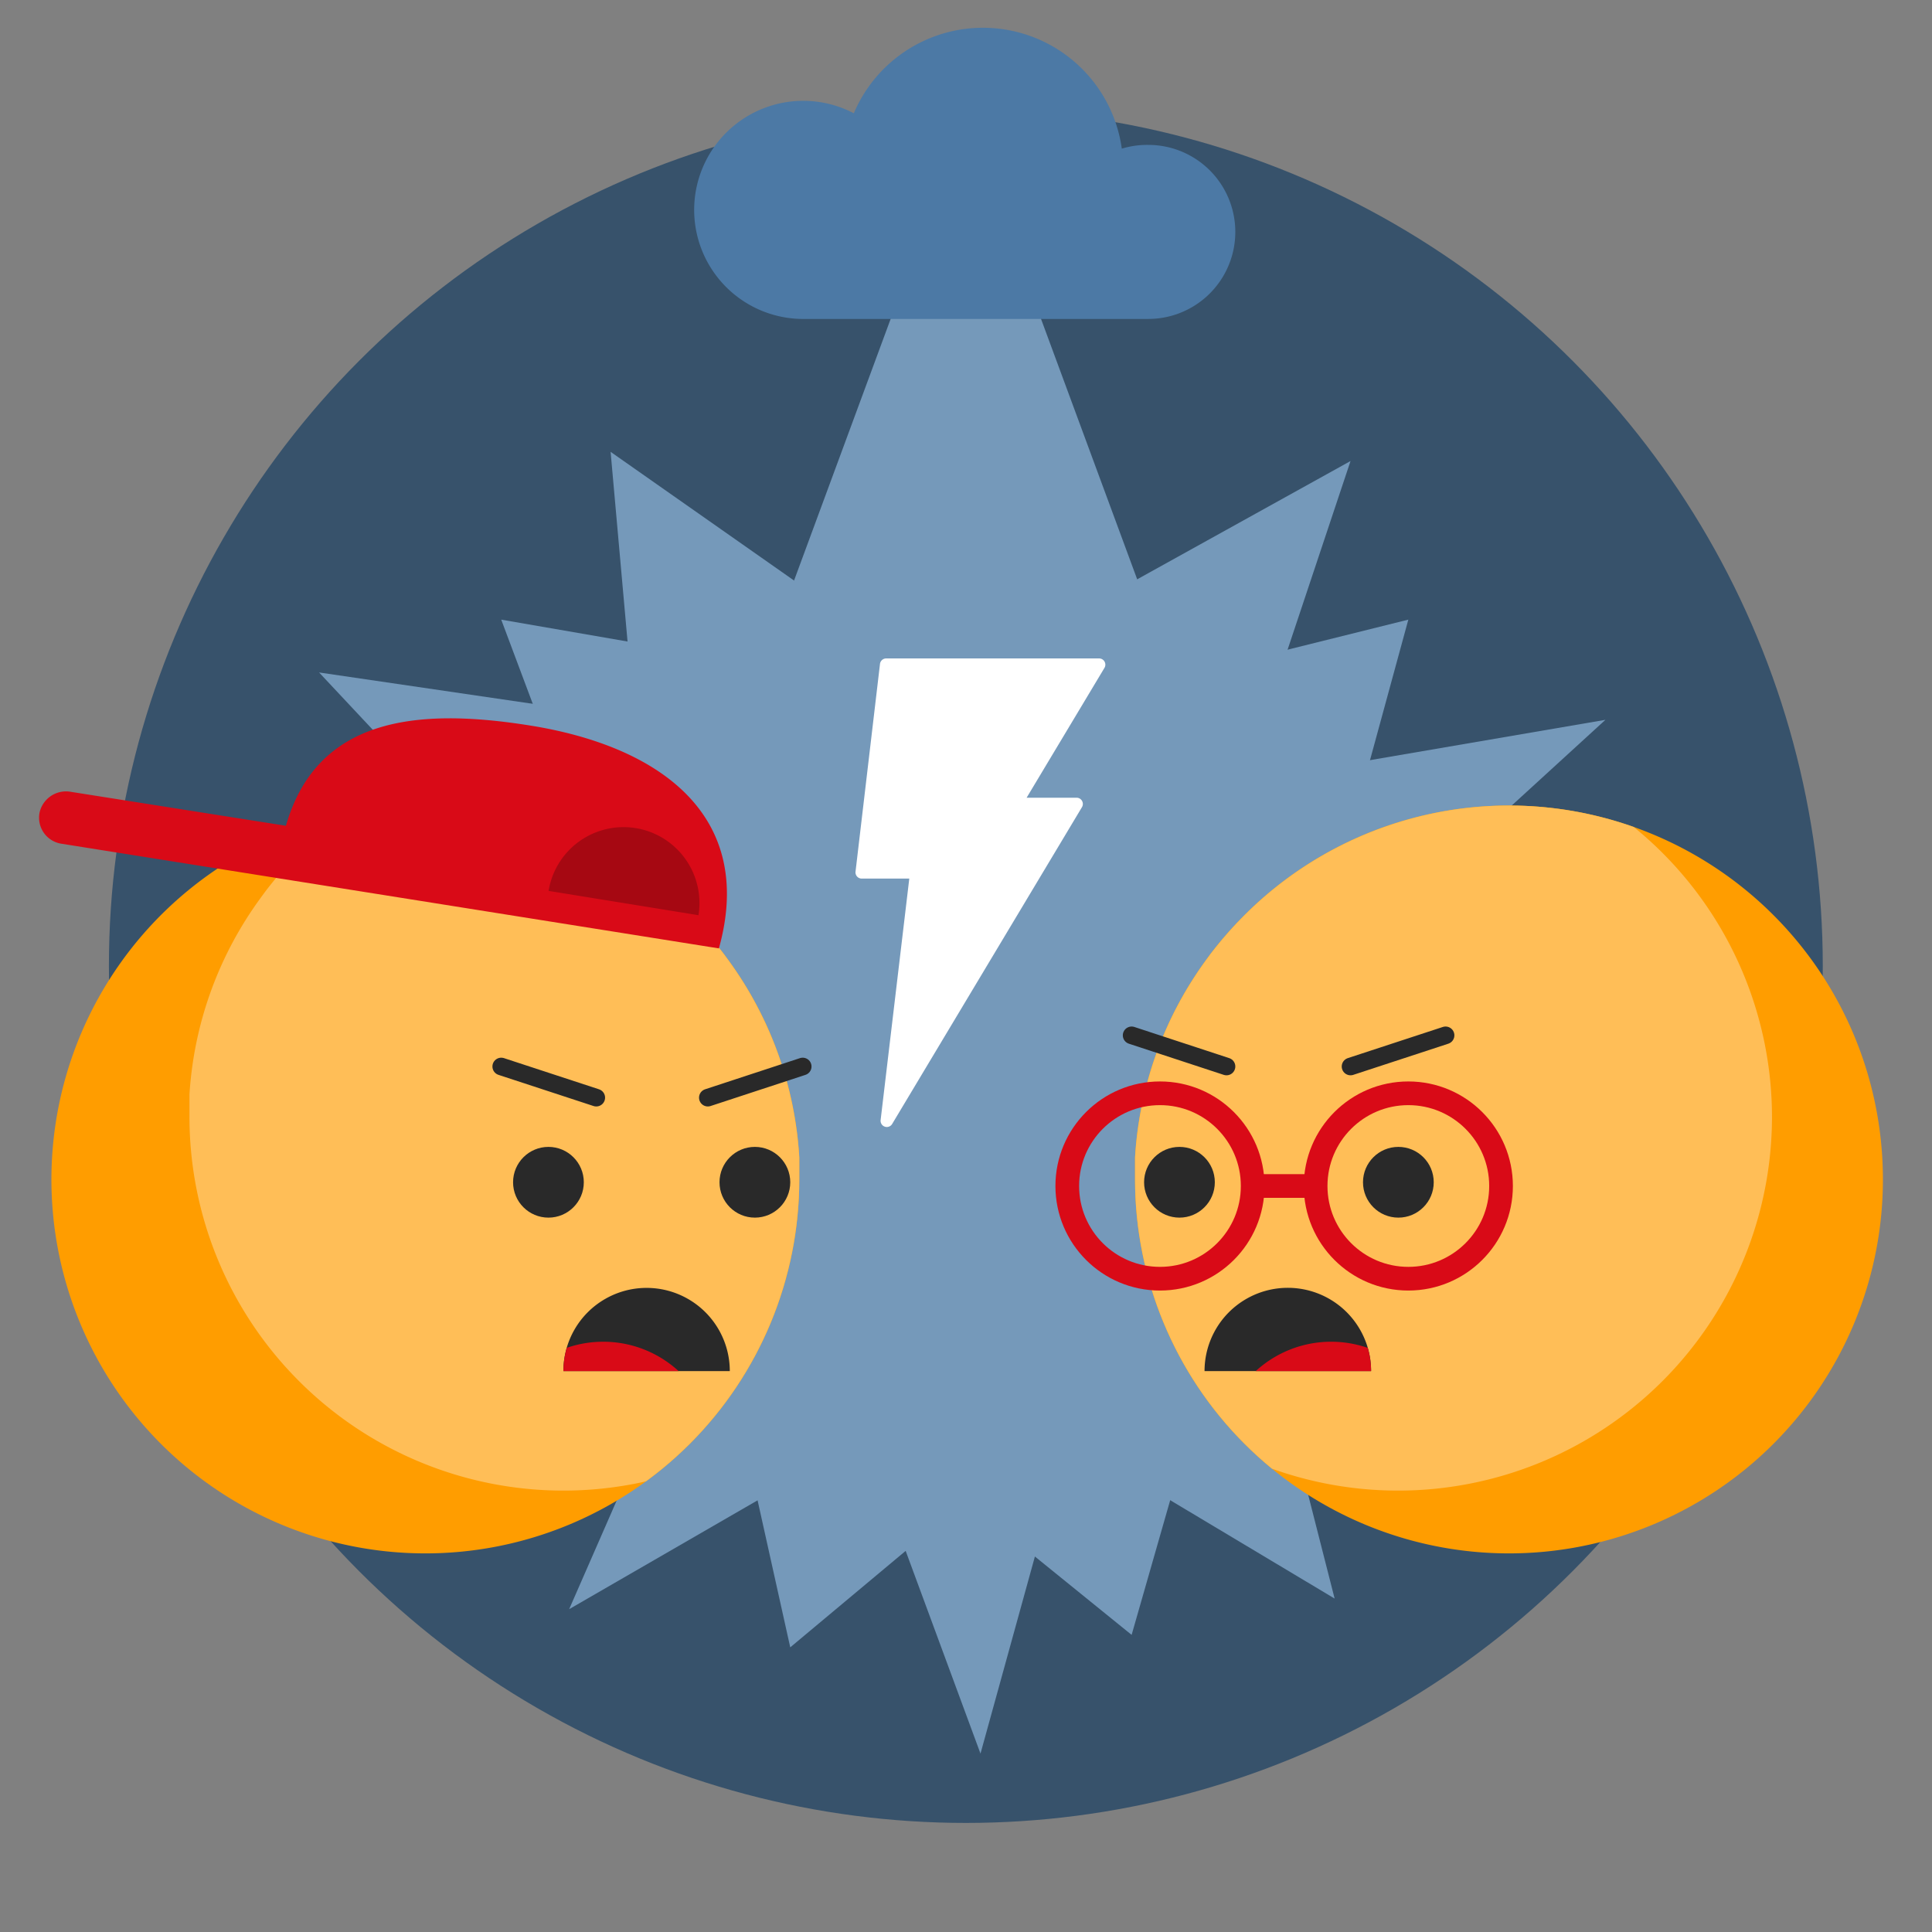 <svg xmlns="http://www.w3.org/2000/svg" id="design" viewBox="0 0 124 124"><rect x="0" y="0" width="124" height="124" fill="#808080" stroke="none"/><defs><style>.cls-1,.cls-10,.cls-13{fill:none;}.cls-2{fill:#ff9d00;}.cls-3{fill:#292929;}.cls-4{clip-path:url(#clip-path);}.cls-5{fill:#37526b;}.cls-6{fill:#7599ba;}.cls-7{fill:#4c79a5;}.cls-8{clip-path:url(#clip-path-2);}.cls-9{fill:#ffbe57;}.cls-10{stroke:#292929;stroke-linecap:round;stroke-linejoin:round;stroke-width:1.13px;}.cls-11{clip-path:url(#clip-path-3);}.cls-12{fill:#d90a17;}.cls-13{stroke:#d90a17;stroke-miterlimit:10;stroke-width:1.52px;}.cls-14{clip-path:url(#clip-path-4);}.cls-15{clip-path:url(#clip-path-5);}.cls-16{fill:#a60812;}.cls-17{fill:#fff;}</style><clipPath id="clip-path"><path d="M0 0h124v124H0z" class="cls-1"/></clipPath><clipPath id="clip-path-2"><path d="M120.85 75.7a24 24 0 1 1-48 0v-1.42a23.84 23.84 0 0 1 4.54-12.64q.3-.42.62-.82a24.31 24.31 0 0 1 1.84-2.06 24 24 0 0 1 41 16.94z" class="cls-2"/></clipPath><clipPath id="clip-path-3"><path id="_Clipping_Path_" d="M77.31 88A5.34 5.34 0 0 1 88 88z" data-name="&lt;Clipping Path&gt;" class="cls-3"/></clipPath><clipPath id="clip-path-4"><path d="M3.3 75.7a24 24 0 1 0 48 0v-1.42a23.84 23.84 0 0 0-4.54-12.64q-.3-.42-.62-.82a24.31 24.31 0 0 0-1.84-2.06 24 24 0 0 0-41 16.94z" class="cls-2"/></clipPath><clipPath id="clip-path-5"><path id="_Clipping_Path_2" d="M46.84 88a5.34 5.34 0 0 0-10.68 0z" data-name="&lt;Clipping Path&gt;" class="cls-3"/></clipPath></defs><g class="cls-4"><circle cx="61.99" cy="62" r="55" class="cls-5"/><path d="M40.72 46.13L39.19 29l17.22 12.08 5.58-15.09 5.3 14.35 19.39-10.75-6.87 20.59 23.23-3.98-16.71 15.28L104 68l-17.67 6.52L98.37 89l-17.18-3.93 4.47 17.53-17.15-10.26-5.58 20.21-7.46-20.21-18.94 10.94 7.64-17.46L25.61 89l12.03-14.48L19.98 68l17.66-6.52-17.16-18.32 20.24 2.97z" class="cls-6"/><path d="M90.4 67.9l5.89 9.19-9.7 5.02.51 10.9-10.91-.51-3.56 12.43-10.64-8.62-11.27 9.42-2.94-13.23-10.9.51.51-10.9-9.7-5.02 5.89-9.19-5.89-9.19 9.7-5.01-5.22-13.93 17.09 2.96 3.54-9.13 9.19 5.89 9.19-5.89 3.53 10.07 15.68-3.9-3.8 13.93 9.7 5.01-5.89 9.19z" class="cls-6"/><path d="M45.44 52.22L61.99 7.4l16.55 44.82" class="cls-6"/><path d="M73.66 9.3a5.58 5.58 0 0 0-1.66.24 9 9 0 0 0-17.2-2.27 7 7 0 1 0-3.1 13.2h22a5.58 5.58 0 1 0 0-11.17z" class="cls-7"/><path d="M120.85 75.7a24 24 0 1 1-48 0v-1.42a23.84 23.84 0 0 1 4.54-12.64q.3-.42.62-.82a24.31 24.31 0 0 1 1.84-2.06 24 24 0 0 1 41 16.94z" class="cls-2"/><path d="M113.73 71.67a24 24 0 1 1-48 0v-1.42a23.84 23.84 0 0 1 4.59-12.65q.3-.42.62-.82a24.31 24.31 0 0 1 1.84-2.06 24 24 0 0 1 40.95 16.95z" class="cls-8 cls-9"/><path d="M72.63 66.45l6.09 2" class="cls-10"/><circle cx="75.7" cy="75.88" r="2.27" class="cls-3"/><path d="M86.68 68.45l6.1-2" class="cls-10"/><circle cx="89.75" cy="75.88" r="2.27" class="cls-3"/><path id="_Clipping_Path_3" d="M77.31 88A5.34 5.34 0 0 1 88 88z" data-name="&lt;Clipping Path&gt;" class="cls-3"/><path d="M78.28 93.27a7.15 7.15 0 0 1 14.31 0z" class="cls-11 cls-12"/><circle cx="90.39" cy="76.12" r="5.95" class="cls-13"/><circle cx="74.45" cy="76.12" r="5.95" class="cls-13"/><path d="M80.4 76.12h4.04" class="cls-13"/><path d="M3.3 75.7a24 24 0 1 0 48 0v-1.42a23.84 23.84 0 0 0-4.54-12.64q-.3-.42-.62-.82a24.31 24.31 0 0 0-1.84-2.06 24 24 0 0 0-41 16.94z" class="cls-2"/><path d="M60.16 71.67a24 24 0 1 1-48 0v-1.42a23.84 23.84 0 0 1 4.59-12.65q.3-.42.62-.82a24.31 24.31 0 0 1 1.84-2.06 24 24 0 0 1 40.95 16.95z" class="cls-14 cls-9"/><path d="M51.52 68.45l-6.09 2" class="cls-10"/><circle cx="48.45" cy="75.88" r="2.27" class="cls-3"/><path d="M38.27 70.45l-6.1-2" class="cls-10"/><circle cx="35.2" cy="75.88" r="2.27" class="cls-3"/><path id="_Clipping_Path_4" d="M46.84 88a5.34 5.34 0 0 0-10.68 0z" data-name="&lt;Clipping Path&gt;" class="cls-3"/><path d="M45.87 93.27a7.15 7.15 0 0 0-14.31 0z" class="cls-15 cls-12"/><path d="M4.54 50.82L18.35 53c2-6.95 8.41-7.6 15.7-6.43 8.41 1.35 14.45 5.85 12.09 14.3L3.93 54.15a1.69 1.69 0 0 1-1.39-2 1.74 1.74 0 0 1 2-1.33z" class="cls-12"/><path d="M44.83 58.74a4.87 4.87 0 1 0-9.62-1.56z" class="cls-16"/><path d="M70.55 42.26H56.88a.4.4 0 0 0-.4.35l-1.57 13.33a.4.4 0 0 0 .4.45h3.05l-1.84 15.5a.4.4 0 0 0 .74.25l12.18-20.33a.4.4 0 0 0-.34-.61h-3.21l5-8.34a.4.4 0 0 0-.34-.6z" class="cls-17"/></g></svg>